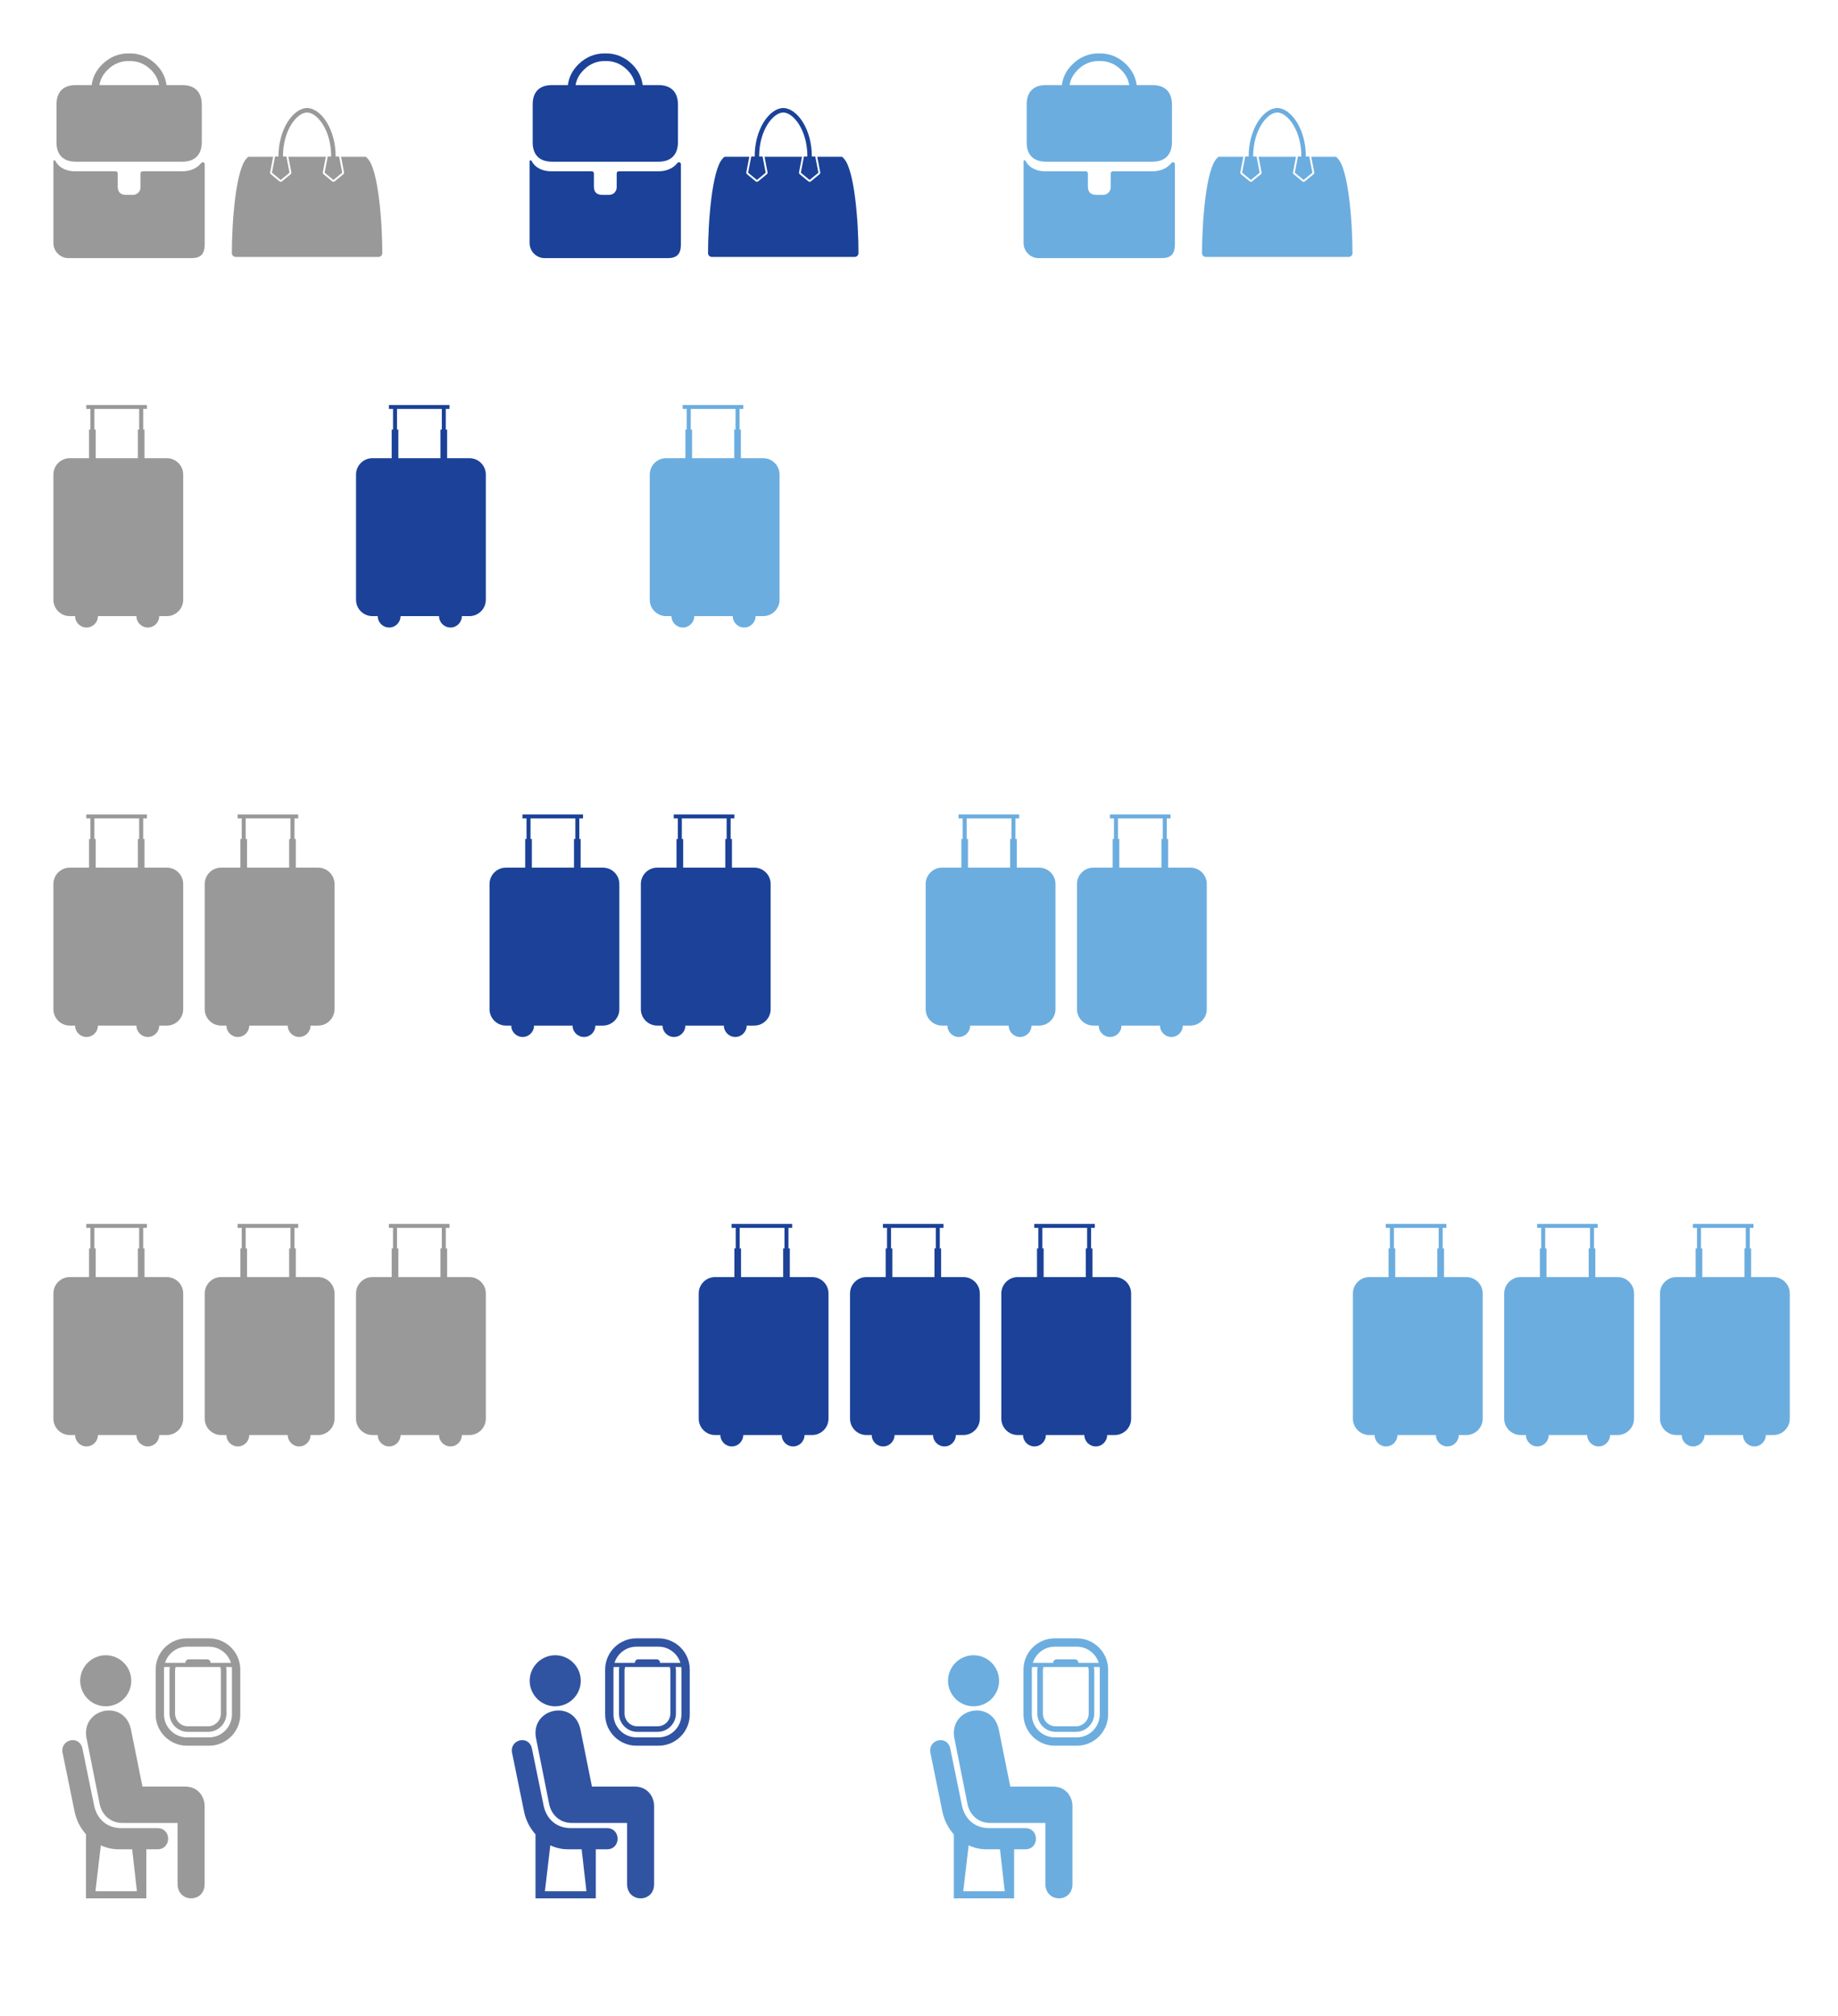 <?xml version="1.0" encoding="UTF-8" standalone="no"?>
<svg width="413px" height="453px" viewBox="0 0 413 453" version="1.1" xmlns="http://www.w3.org/2000/svg" xmlns:xlink="http://www.w3.org/1999/xlink">
    <!-- Generator: Sketch 47.1 (45422) - http://www.bohemiancoding.com/sketch -->
    <title>Artboard</title>
    <desc>Created with Sketch.</desc>
    <defs></defs>
    <g id="Page-1" stroke="none" stroke-width="1" fill="none" fill-rule="evenodd">
        <g id="Artboard" fill-rule="nonzero">
            <path d="M20.607,19.119 C20.814,17.358 21.633,15.75 23.033,14.393 C24.703,12.773 26.748,11.964 29.019,12.001 C31.289,11.964 33.316,12.773 34.986,14.393 C36.365,15.729 37.181,17.316 37.413,19.119 L40.99,19.119 C43.748,19.119 45.306,20.644 45.343,23.43 L45.343,31.96 L45.343,31.997 C45.306,34.784 43.767,36.328 40.99,36.328 L17.01,36.328 C14.233,36.328 12.694,34.803 12.694,31.997 L12.694,31.96 L12.694,23.449 C12.694,20.663 14.214,19.119 17.01,19.119 L20.607,19.119 Z M22.335,19.119 L35.742,19.119 C35.525,17.787 34.907,16.642 33.86,15.635 C32.49,14.317 30.895,13.677 29.056,13.715 C27.18,13.677 25.585,14.317 24.234,15.635 C23.173,16.67 22.54,17.81 22.335,19.119 Z M40.896,38.493 C42.679,38.493 44.255,37.853 45.193,36.648 C45.456,36.29 46,36.46 46,36.893 L46,55.025 C45.962,57.115 45.081,58 43.017,58 L15.396,58 C13.52,58 12,56.475 12,54.592 L12,36.253 C12,35.989 12.338,35.933 12.45,36.159 C13.22,37.684 14.89,38.493 16.916,38.493 L25.998,38.493 C26.242,38.493 26.448,38.7 26.448,38.945 L26.448,41.939 C26.467,43.163 27.086,43.784 28.306,43.784 L29.882,43.784 C30.82,43.784 31.571,43.031 31.571,42.09 L31.571,38.945 C31.571,38.7 31.777,38.493 32.021,38.493 L40.896,38.493 Z" id="Combined-Shape-Copy-3" fill="#999999"></path>
            <path d="M127.607,19.119 C127.814,17.358 128.633,15.75 130.033,14.393 C131.703,12.773 133.748,11.964 136.019,12.001 C138.289,11.964 140.316,12.773 141.986,14.393 C143.365,15.729 144.181,17.316 144.413,19.119 L147.99,19.119 C150.748,19.119 152.306,20.644 152.343,23.43 L152.343,31.96 L152.343,31.997 C152.306,34.784 150.767,36.328 147.99,36.328 L124.01,36.328 C121.233,36.328 119.694,34.803 119.694,31.997 L119.694,31.96 L119.694,23.449 C119.694,20.663 121.214,19.119 124.01,19.119 L127.607,19.119 Z M129.335,19.119 L142.742,19.119 C142.525,17.787 141.907,16.642 140.86,15.635 C139.49,14.317 137.895,13.677 136.056,13.715 C134.18,13.677 132.585,14.317 131.234,15.635 C130.173,16.67 129.54,17.81 129.335,19.119 Z M147.896,38.493 C149.679,38.493 151.255,37.853 152.193,36.648 C152.456,36.29 153,36.46 153,36.893 L153,55.025 C152.962,57.115 152.081,58 150.017,58 L122.396,58 C120.52,58 119,56.475 119,54.592 L119,36.253 C119,35.989 119.338,35.933 119.45,36.159 C120.22,37.684 121.89,38.493 123.916,38.493 L132.998,38.493 C133.242,38.493 133.448,38.7 133.448,38.945 L133.448,41.939 C133.467,43.163 134.086,43.784 135.306,43.784 L136.882,43.784 C137.82,43.784 138.571,43.031 138.571,42.09 L138.571,38.945 C138.571,38.7 138.777,38.493 139.021,38.493 L147.896,38.493 Z" id="Combined-Shape-Copy-4" fill="#1B4298"></path>
            <path d="M238.607,19.119 C238.814,17.358 239.633,15.75 241.033,14.393 C242.703,12.773 244.748,11.964 247.019,12.001 C249.289,11.964 251.316,12.773 252.986,14.393 C254.365,15.729 255.181,17.316 255.413,19.119 L258.99,19.119 C261.748,19.119 263.306,20.644 263.343,23.43 L263.343,31.96 L263.343,31.997 C263.306,34.784 261.767,36.328 258.99,36.328 L235.01,36.328 C232.233,36.328 230.694,34.803 230.694,31.997 L230.694,31.96 L230.694,23.449 C230.694,20.663 232.214,19.119 235.01,19.119 L238.607,19.119 Z M240.335,19.119 L253.742,19.119 C253.525,17.787 252.907,16.642 251.86,15.635 C250.49,14.317 248.895,13.677 247.056,13.715 C245.18,13.677 243.585,14.317 242.234,15.635 C241.173,16.67 240.54,17.81 240.335,19.119 Z M258.896,38.493 C260.679,38.493 262.255,37.853 263.193,36.648 C263.456,36.29 264,36.46 264,36.893 L264,55.025 C263.962,57.115 263.081,58 261.017,58 L233.396,58 C231.52,58 230,56.475 230,54.592 L230,36.253 C230,35.989 230.338,35.933 230.45,36.159 C231.22,37.684 232.89,38.493 234.916,38.493 L243.998,38.493 C244.242,38.493 244.448,38.7 244.448,38.945 L244.448,41.939 C244.467,43.163 245.086,43.784 246.306,43.784 L247.882,43.784 C248.82,43.784 249.571,43.031 249.571,42.09 L249.571,38.945 C249.571,38.7 249.777,38.493 250.021,38.493 L258.896,38.493 Z" id="Combined-Shape-Copy-5" fill="#6CADDF"></path>
            <g id="Group-8-Copy-3" transform="translate(52, 24)" fill="#999999">
                <path d="M24.194,11.166 L23.422,11.166 C23.422,8.27 22.698,5.516 21.379,3.413 C20.146,1.447 18.51,0.272 17,0.272 C15.49,0.272 13.852,1.447 12.621,3.413 C11.301,5.516 10.576,8.27 10.576,11.165 L9.805,11.165 L9.104,14.81 L11.079,16.436 L13.054,14.81 L12.352,11.165 L11.582,11.165 C11.582,5.13 14.789,1.279 17,1.279 C19.208,1.279 22.417,5.13 22.417,11.165 L21.645,11.165 L20.946,14.809 L22.919,16.436 L24.895,14.809 L24.194,11.166 Z" id="Shape"></path>
                <path d="M33.064,33.728 L33.066,33.728 C33.529,33.728 33.904,33.333 33.904,32.888 C33.904,26.093 33.037,14.051 30.585,11.6 C30.543,11.549 30.338,11.233 30.088,11.233 C29.837,11.233 24.632,11.232 24.632,11.232 L24.64,11.232 L24.639,11.232 L25.313,14.73 C25.34,14.881 25.286,15.036 25.166,15.133 L23.192,16.76 C23.114,16.824 23.019,16.855 22.924,16.856 C22.829,16.855 22.737,16.824 22.66,16.76 L20.88,15.296 L20.683,15.133 C20.635,15.093 20.599,15.042 20.573,14.987 C20.537,14.909 20.521,14.82 20.538,14.73 L21.211,11.232 L21.21,11.232 L12.799,11.232 L12.797,11.232 L13.47,14.73 C13.487,14.82 13.472,14.909 13.435,14.987 C13.409,15.042 13.374,15.093 13.325,15.133 L13.128,15.296 L11.348,16.76 C11.272,16.824 11.179,16.855 11.084,16.856 C10.99,16.855 10.895,16.824 10.817,16.76 L8.842,15.133 C8.723,15.036 8.668,14.881 8.696,14.73 L9.369,11.232 L9.368,11.232 C9.368,11.232 4.163,11.233 3.912,11.233 C3.662,11.233 3.458,11.549 3.415,11.6 C0.964,14.051 0.096,26.093 0.096,32.888 C0.096,33.333 0.471,33.728 0.935,33.728 L0.936,33.728 L33.064,33.728 Z" id="Shape"></path>
            </g>
            <g id="Group-8-Copy-4" transform="translate(159, 24)" fill="#1B4298">
                <path d="M24.194,11.166 L23.422,11.166 C23.422,8.27 22.698,5.516 21.379,3.413 C20.146,1.447 18.51,0.272 17,0.272 C15.49,0.272 13.852,1.447 12.621,3.413 C11.301,5.516 10.576,8.27 10.576,11.165 L9.805,11.165 L9.104,14.81 L11.079,16.436 L13.054,14.81 L12.352,11.165 L11.582,11.165 C11.582,5.13 14.789,1.279 17,1.279 C19.208,1.279 22.417,5.13 22.417,11.165 L21.645,11.165 L20.946,14.809 L22.919,16.436 L24.895,14.809 L24.194,11.166 Z" id="Shape"></path>
                <path d="M33.064,33.728 L33.066,33.728 C33.529,33.728 33.904,33.333 33.904,32.888 C33.904,26.093 33.037,14.051 30.585,11.6 C30.543,11.549 30.338,11.233 30.088,11.233 C29.837,11.233 24.632,11.232 24.632,11.232 L24.64,11.232 L24.639,11.232 L25.313,14.73 C25.34,14.881 25.286,15.036 25.166,15.133 L23.192,16.76 C23.114,16.824 23.019,16.855 22.924,16.856 C22.829,16.855 22.737,16.824 22.66,16.76 L20.88,15.296 L20.683,15.133 C20.635,15.093 20.599,15.042 20.573,14.987 C20.537,14.909 20.521,14.82 20.538,14.73 L21.211,11.232 L21.21,11.232 L12.799,11.232 L12.797,11.232 L13.47,14.73 C13.487,14.82 13.472,14.909 13.435,14.987 C13.409,15.042 13.374,15.093 13.325,15.133 L13.128,15.296 L11.348,16.76 C11.272,16.824 11.179,16.855 11.084,16.856 C10.99,16.855 10.895,16.824 10.817,16.76 L8.842,15.133 C8.723,15.036 8.668,14.881 8.696,14.73 L9.369,11.232 L9.368,11.232 C9.368,11.232 4.163,11.233 3.912,11.233 C3.662,11.233 3.458,11.549 3.415,11.6 C0.964,14.051 0.096,26.093 0.096,32.888 C0.096,33.333 0.471,33.728 0.935,33.728 L0.936,33.728 L33.064,33.728 Z" id="Shape"></path>
            </g>
            <g id="Group-8-Copy-5" transform="translate(270, 24)" fill="#6CADDF">
                <path d="M24.194,11.166 L23.422,11.166 C23.422,8.27 22.698,5.516 21.379,3.413 C20.146,1.447 18.51,0.272 17,0.272 C15.49,0.272 13.852,1.447 12.621,3.413 C11.301,5.516 10.576,8.27 10.576,11.165 L9.805,11.165 L9.104,14.81 L11.079,16.436 L13.054,14.81 L12.352,11.165 L11.582,11.165 C11.582,5.13 14.789,1.279 17,1.279 C19.208,1.279 22.417,5.13 22.417,11.165 L21.645,11.165 L20.946,14.809 L22.919,16.436 L24.895,14.809 L24.194,11.166 Z" id="Shape"></path>
                <path d="M33.064,33.728 L33.066,33.728 C33.529,33.728 33.904,33.333 33.904,32.888 C33.904,26.093 33.037,14.051 30.585,11.6 C30.543,11.549 30.338,11.233 30.088,11.233 C29.837,11.233 24.632,11.232 24.632,11.232 L24.64,11.232 L24.639,11.232 L25.313,14.73 C25.34,14.881 25.286,15.036 25.166,15.133 L23.192,16.76 C23.114,16.824 23.019,16.855 22.924,16.856 C22.829,16.855 22.737,16.824 22.66,16.76 L20.88,15.296 L20.683,15.133 C20.635,15.093 20.599,15.042 20.573,14.987 C20.537,14.909 20.521,14.82 20.538,14.73 L21.211,11.232 L21.21,11.232 L12.799,11.232 L12.797,11.232 L13.47,14.73 C13.487,14.82 13.472,14.909 13.435,14.987 C13.409,15.042 13.374,15.093 13.325,15.133 L13.128,15.296 L11.348,16.76 C11.272,16.824 11.179,16.855 11.084,16.856 C10.99,16.855 10.895,16.824 10.817,16.76 L8.842,15.133 C8.723,15.036 8.668,14.881 8.696,14.73 L9.369,11.232 L9.368,11.232 C9.368,11.232 4.163,11.233 3.912,11.233 C3.662,11.233 3.458,11.549 3.415,11.6 C0.964,14.051 0.096,26.093 0.096,32.888 C0.096,33.333 0.471,33.728 0.935,33.728 L0.936,33.728 L33.064,33.728 Z" id="Shape"></path>
            </g>
            <g id="Group-5" transform="translate(12, 91)" fill="#999999">
                <path d="M9.509,11.95 L9.509,5.516 L9.212,5.516 L9.212,0.886 L19.273,0.886 L19.273,5.516 L18.976,5.516 L18.976,11.95 L9.509,11.95 Z M25.494,11.95 L20.471,11.95 L20.471,5.516 L20.174,5.516 L20.174,0.886 L21.007,0.886 L21.007,0 L7.393,0 L7.393,0.886 L8.311,0.886 L8.311,5.516 L8.013,5.516 L8.013,11.95 L3.671,11.95 C1.652,11.95 0,13.602 0,15.621 L0,43.767 C0,45.786 1.652,47.438 3.671,47.438 L4.878,47.438 C4.878,48.853 6.026,50 7.44,50 C8.856,50 10.003,48.853 10.003,47.438 L18.655,47.438 C18.655,48.853 19.802,50 21.217,50 C22.632,50 23.779,48.853 23.779,47.438 L25.494,47.438 C27.513,47.438 29.165,45.786 29.165,43.767 L29.165,15.621 C29.165,13.602 27.513,11.95 25.494,11.95 L25.494,11.95 Z" id="Shape"></path>
            </g>
            <g id="Group-5-Copy" transform="translate(12, 183)" fill="#999999">
                <path d="M9.509,11.95 L9.509,5.516 L9.212,5.516 L9.212,0.886 L19.273,0.886 L19.273,5.516 L18.976,5.516 L18.976,11.95 L9.509,11.95 Z M25.494,11.95 L20.471,11.95 L20.471,5.516 L20.174,5.516 L20.174,0.886 L21.007,0.886 L21.007,0 L7.393,0 L7.393,0.886 L8.311,0.886 L8.311,5.516 L8.013,5.516 L8.013,11.95 L3.671,11.95 C1.652,11.95 0,13.602 0,15.621 L0,43.767 C0,45.786 1.652,47.438 3.671,47.438 L4.878,47.438 C4.878,48.853 6.026,50 7.44,50 C8.856,50 10.003,48.853 10.003,47.438 L18.655,47.438 C18.655,48.853 19.802,50 21.217,50 C22.632,50 23.779,48.853 23.779,47.438 L25.494,47.438 C27.513,47.438 29.165,45.786 29.165,43.767 L29.165,15.621 C29.165,13.602 27.513,11.95 25.494,11.95 L25.494,11.95 Z" id="Shape"></path>
            </g>
            <g id="Group-5-Copy-9" transform="translate(12, 275)" fill="#999999">
                <path d="M9.509,11.95 L9.509,5.516 L9.212,5.516 L9.212,0.886 L19.273,0.886 L19.273,5.516 L18.976,5.516 L18.976,11.95 L9.509,11.95 Z M25.494,11.95 L20.471,11.95 L20.471,5.516 L20.174,5.516 L20.174,0.886 L21.007,0.886 L21.007,0 L7.393,0 L7.393,0.886 L8.311,0.886 L8.311,5.516 L8.013,5.516 L8.013,11.95 L3.671,11.95 C1.652,11.95 0,13.602 0,15.621 L0,43.767 C0,45.786 1.652,47.438 3.671,47.438 L4.878,47.438 C4.878,48.853 6.026,50 7.44,50 C8.856,50 10.003,48.853 10.003,47.438 L18.655,47.438 C18.655,48.853 19.802,50 21.217,50 C22.632,50 23.779,48.853 23.779,47.438 L25.494,47.438 C27.513,47.438 29.165,45.786 29.165,43.767 L29.165,15.621 C29.165,13.602 27.513,11.95 25.494,11.95 L25.494,11.95 Z" id="Shape"></path>
            </g>
            <g id="Group-5-Copy-2" transform="translate(46, 183)" fill="#999999">
                <path d="M9.509,11.95 L9.509,5.516 L9.212,5.516 L9.212,0.886 L19.273,0.886 L19.273,5.516 L18.976,5.516 L18.976,11.95 L9.509,11.95 Z M25.494,11.95 L20.471,11.95 L20.471,5.516 L20.174,5.516 L20.174,0.886 L21.007,0.886 L21.007,0 L7.393,0 L7.393,0.886 L8.311,0.886 L8.311,5.516 L8.013,5.516 L8.013,11.95 L3.671,11.95 C1.652,11.95 0,13.602 0,15.621 L0,43.767 C0,45.786 1.652,47.438 3.671,47.438 L4.878,47.438 C4.878,48.853 6.026,50 7.44,50 C8.856,50 10.003,48.853 10.003,47.438 L18.655,47.438 C18.655,48.853 19.802,50 21.217,50 C22.632,50 23.779,48.853 23.779,47.438 L25.494,47.438 C27.513,47.438 29.165,45.786 29.165,43.767 L29.165,15.621 C29.165,13.602 27.513,11.95 25.494,11.95 L25.494,11.95 Z" id="Shape"></path>
            </g>
            <g id="Group-5-Copy-10" transform="translate(46, 275)" fill="#999999">
                <path d="M9.509,11.95 L9.509,5.516 L9.212,5.516 L9.212,0.886 L19.273,0.886 L19.273,5.516 L18.976,5.516 L18.976,11.95 L9.509,11.95 Z M25.494,11.95 L20.471,11.95 L20.471,5.516 L20.174,5.516 L20.174,0.886 L21.007,0.886 L21.007,0 L7.393,0 L7.393,0.886 L8.311,0.886 L8.311,5.516 L8.013,5.516 L8.013,11.95 L3.671,11.95 C1.652,11.95 0,13.602 0,15.621 L0,43.767 C0,45.786 1.652,47.438 3.671,47.438 L4.878,47.438 C4.878,48.853 6.026,50 7.44,50 C8.856,50 10.003,48.853 10.003,47.438 L18.655,47.438 C18.655,48.853 19.802,50 21.217,50 C22.632,50 23.779,48.853 23.779,47.438 L25.494,47.438 C27.513,47.438 29.165,45.786 29.165,43.767 L29.165,15.621 C29.165,13.602 27.513,11.95 25.494,11.95 L25.494,11.95 Z" id="Shape"></path>
            </g>
            <g id="Group-5-Copy-15" transform="translate(80, 275)" fill="#999999">
                <path d="M9.509,11.95 L9.509,5.516 L9.212,5.516 L9.212,0.886 L19.273,0.886 L19.273,5.516 L18.976,5.516 L18.976,11.95 L9.509,11.95 Z M25.494,11.95 L20.471,11.95 L20.471,5.516 L20.174,5.516 L20.174,0.886 L21.007,0.886 L21.007,0 L7.393,0 L7.393,0.886 L8.311,0.886 L8.311,5.516 L8.013,5.516 L8.013,11.95 L3.671,11.95 C1.652,11.95 0,13.602 0,15.621 L0,43.767 C0,45.786 1.652,47.438 3.671,47.438 L4.878,47.438 C4.878,48.853 6.026,50 7.44,50 C8.856,50 10.003,48.853 10.003,47.438 L18.655,47.438 C18.655,48.853 19.802,50 21.217,50 C22.632,50 23.779,48.853 23.779,47.438 L25.494,47.438 C27.513,47.438 29.165,45.786 29.165,43.767 L29.165,15.621 C29.165,13.602 27.513,11.95 25.494,11.95 L25.494,11.95 Z" id="Shape"></path>
            </g>
            <g id="Group-5-Copy-3" transform="translate(80, 91)" fill="#1B4298">
                <path d="M9.509,11.95 L9.509,5.516 L9.212,5.516 L9.212,0.886 L19.273,0.886 L19.273,5.516 L18.976,5.516 L18.976,11.95 L9.509,11.95 Z M25.494,11.95 L20.471,11.95 L20.471,5.516 L20.174,5.516 L20.174,0.886 L21.007,0.886 L21.007,0 L7.393,0 L7.393,0.886 L8.311,0.886 L8.311,5.516 L8.013,5.516 L8.013,11.95 L3.671,11.95 C1.652,11.95 0,13.602 0,15.621 L0,43.767 C0,45.786 1.652,47.438 3.671,47.438 L4.878,47.438 C4.878,48.853 6.026,50 7.44,50 C8.856,50 10.003,48.853 10.003,47.438 L18.655,47.438 C18.655,48.853 19.802,50 21.217,50 C22.632,50 23.779,48.853 23.779,47.438 L25.494,47.438 C27.513,47.438 29.165,45.786 29.165,43.767 L29.165,15.621 C29.165,13.602 27.513,11.95 25.494,11.95 L25.494,11.95 Z" id="Shape"></path>
            </g>
            <g id="Group-5-Copy-5" transform="translate(110, 183)" fill="#1B4298">
                <path d="M9.509,11.95 L9.509,5.516 L9.212,5.516 L9.212,0.886 L19.273,0.886 L19.273,5.516 L18.976,5.516 L18.976,11.95 L9.509,11.95 Z M25.494,11.95 L20.471,11.95 L20.471,5.516 L20.174,5.516 L20.174,0.886 L21.007,0.886 L21.007,0 L7.393,0 L7.393,0.886 L8.311,0.886 L8.311,5.516 L8.013,5.516 L8.013,11.95 L3.671,11.95 C1.652,11.95 0,13.602 0,15.621 L0,43.767 C0,45.786 1.652,47.438 3.671,47.438 L4.878,47.438 C4.878,48.853 6.026,50 7.44,50 C8.856,50 10.003,48.853 10.003,47.438 L18.655,47.438 C18.655,48.853 19.802,50 21.217,50 C22.632,50 23.779,48.853 23.779,47.438 L25.494,47.438 C27.513,47.438 29.165,45.786 29.165,43.767 L29.165,15.621 C29.165,13.602 27.513,11.95 25.494,11.95 L25.494,11.95 Z" id="Shape"></path>
            </g>
            <g id="Group-5-Copy-11" transform="translate(191, 275)" fill="#1B4298">
                <path d="M9.509,11.95 L9.509,5.516 L9.212,5.516 L9.212,0.886 L19.273,0.886 L19.273,5.516 L18.976,5.516 L18.976,11.95 L9.509,11.95 Z M25.494,11.95 L20.471,11.95 L20.471,5.516 L20.174,5.516 L20.174,0.886 L21.007,0.886 L21.007,0 L7.393,0 L7.393,0.886 L8.311,0.886 L8.311,5.516 L8.013,5.516 L8.013,11.95 L3.671,11.95 C1.652,11.95 0,13.602 0,15.621 L0,43.767 C0,45.786 1.652,47.438 3.671,47.438 L4.878,47.438 C4.878,48.853 6.026,50 7.44,50 C8.856,50 10.003,48.853 10.003,47.438 L18.655,47.438 C18.655,48.853 19.802,50 21.217,50 C22.632,50 23.779,48.853 23.779,47.438 L25.494,47.438 C27.513,47.438 29.165,45.786 29.165,43.767 L29.165,15.621 C29.165,13.602 27.513,11.95 25.494,11.95 L25.494,11.95 Z" id="Shape"></path>
            </g>
            <g id="Group-5-Copy-16" transform="translate(157, 275)" fill="#1B4298">
                <path d="M9.509,11.95 L9.509,5.516 L9.212,5.516 L9.212,0.886 L19.273,0.886 L19.273,5.516 L18.976,5.516 L18.976,11.95 L9.509,11.95 Z M25.494,11.95 L20.471,11.95 L20.471,5.516 L20.174,5.516 L20.174,0.886 L21.007,0.886 L21.007,0 L7.393,0 L7.393,0.886 L8.311,0.886 L8.311,5.516 L8.013,5.516 L8.013,11.95 L3.671,11.95 C1.652,11.95 0,13.602 0,15.621 L0,43.767 C0,45.786 1.652,47.438 3.671,47.438 L4.878,47.438 C4.878,48.853 6.026,50 7.44,50 C8.856,50 10.003,48.853 10.003,47.438 L18.655,47.438 C18.655,48.853 19.802,50 21.217,50 C22.632,50 23.779,48.853 23.779,47.438 L25.494,47.438 C27.513,47.438 29.165,45.786 29.165,43.767 L29.165,15.621 C29.165,13.602 27.513,11.95 25.494,11.95 L25.494,11.95 Z" id="Shape"></path>
            </g>
            <g id="Group-5-Copy-6" transform="translate(144, 183)" fill="#1B4298">
                <path d="M9.509,11.95 L9.509,5.516 L9.212,5.516 L9.212,0.886 L19.273,0.886 L19.273,5.516 L18.976,5.516 L18.976,11.95 L9.509,11.95 Z M25.494,11.95 L20.471,11.95 L20.471,5.516 L20.174,5.516 L20.174,0.886 L21.007,0.886 L21.007,0 L7.393,0 L7.393,0.886 L8.311,0.886 L8.311,5.516 L8.013,5.516 L8.013,11.95 L3.671,11.95 C1.652,11.95 0,13.602 0,15.621 L0,43.767 C0,45.786 1.652,47.438 3.671,47.438 L4.878,47.438 C4.878,48.853 6.026,50 7.44,50 C8.856,50 10.003,48.853 10.003,47.438 L18.655,47.438 C18.655,48.853 19.802,50 21.217,50 C22.632,50 23.779,48.853 23.779,47.438 L25.494,47.438 C27.513,47.438 29.165,45.786 29.165,43.767 L29.165,15.621 C29.165,13.602 27.513,11.95 25.494,11.95 L25.494,11.95 Z" id="Shape"></path>
            </g>
            <g id="Group-5-Copy-12" transform="translate(225, 275)" fill="#1B4298">
                <path d="M9.509,11.95 L9.509,5.516 L9.212,5.516 L9.212,0.886 L19.273,0.886 L19.273,5.516 L18.976,5.516 L18.976,11.95 L9.509,11.95 Z M25.494,11.95 L20.471,11.95 L20.471,5.516 L20.174,5.516 L20.174,0.886 L21.007,0.886 L21.007,0 L7.393,0 L7.393,0.886 L8.311,0.886 L8.311,5.516 L8.013,5.516 L8.013,11.95 L3.671,11.95 C1.652,11.95 0,13.602 0,15.621 L0,43.767 C0,45.786 1.652,47.438 3.671,47.438 L4.878,47.438 C4.878,48.853 6.026,50 7.44,50 C8.856,50 10.003,48.853 10.003,47.438 L18.655,47.438 C18.655,48.853 19.802,50 21.217,50 C22.632,50 23.779,48.853 23.779,47.438 L25.494,47.438 C27.513,47.438 29.165,45.786 29.165,43.767 L29.165,15.621 C29.165,13.602 27.513,11.95 25.494,11.95 L25.494,11.95 Z" id="Shape"></path>
            </g>
            <g id="Group-5-Copy-4" transform="translate(146, 91)" fill="#6CADDF">
                <path d="M9.509,11.95 L9.509,5.516 L9.212,5.516 L9.212,0.886 L19.273,0.886 L19.273,5.516 L18.976,5.516 L18.976,11.95 L9.509,11.95 Z M25.494,11.95 L20.471,11.95 L20.471,5.516 L20.174,5.516 L20.174,0.886 L21.007,0.886 L21.007,0 L7.393,0 L7.393,0.886 L8.311,0.886 L8.311,5.516 L8.013,5.516 L8.013,11.95 L3.671,11.95 C1.652,11.95 0,13.602 0,15.621 L0,43.767 C0,45.786 1.652,47.438 3.671,47.438 L4.878,47.438 C4.878,48.853 6.026,50 7.44,50 C8.856,50 10.003,48.853 10.003,47.438 L18.655,47.438 C18.655,48.853 19.802,50 21.217,50 C22.632,50 23.779,48.853 23.779,47.438 L25.494,47.438 C27.513,47.438 29.165,45.786 29.165,43.767 L29.165,15.621 C29.165,13.602 27.513,11.95 25.494,11.95 L25.494,11.95 Z" id="Shape"></path>
            </g>
            <g id="Group-5-Copy-7" transform="translate(208, 183)" fill="#6CADDF">
                <path d="M9.509,11.95 L9.509,5.516 L9.212,5.516 L9.212,0.886 L19.273,0.886 L19.273,5.516 L18.976,5.516 L18.976,11.95 L9.509,11.95 Z M25.494,11.95 L20.471,11.95 L20.471,5.516 L20.174,5.516 L20.174,0.886 L21.007,0.886 L21.007,0 L7.393,0 L7.393,0.886 L8.311,0.886 L8.311,5.516 L8.013,5.516 L8.013,11.95 L3.671,11.95 C1.652,11.95 0,13.602 0,15.621 L0,43.767 C0,45.786 1.652,47.438 3.671,47.438 L4.878,47.438 C4.878,48.853 6.026,50 7.44,50 C8.856,50 10.003,48.853 10.003,47.438 L18.655,47.438 C18.655,48.853 19.802,50 21.217,50 C22.632,50 23.779,48.853 23.779,47.438 L25.494,47.438 C27.513,47.438 29.165,45.786 29.165,43.767 L29.165,15.621 C29.165,13.602 27.513,11.95 25.494,11.95 L25.494,11.95 Z" id="Shape"></path>
            </g>
            <g id="Group-5-Copy-13" transform="translate(304, 275)" fill="#6CADDF">
                <path d="M9.509,11.95 L9.509,5.516 L9.212,5.516 L9.212,0.886 L19.273,0.886 L19.273,5.516 L18.976,5.516 L18.976,11.95 L9.509,11.95 Z M25.494,11.95 L20.471,11.95 L20.471,5.516 L20.174,5.516 L20.174,0.886 L21.007,0.886 L21.007,0 L7.393,0 L7.393,0.886 L8.311,0.886 L8.311,5.516 L8.013,5.516 L8.013,11.95 L3.671,11.95 C1.652,11.95 0,13.602 0,15.621 L0,43.767 C0,45.786 1.652,47.438 3.671,47.438 L4.878,47.438 C4.878,48.853 6.026,50 7.44,50 C8.856,50 10.003,48.853 10.003,47.438 L18.655,47.438 C18.655,48.853 19.802,50 21.217,50 C22.632,50 23.779,48.853 23.779,47.438 L25.494,47.438 C27.513,47.438 29.165,45.786 29.165,43.767 L29.165,15.621 C29.165,13.602 27.513,11.95 25.494,11.95 L25.494,11.95 Z" id="Shape"></path>
            </g>
            <g id="Group-5-Copy-8" transform="translate(242, 183)" fill="#6CADDF">
                <path d="M9.509,11.95 L9.509,5.516 L9.212,5.516 L9.212,0.886 L19.273,0.886 L19.273,5.516 L18.976,5.516 L18.976,11.95 L9.509,11.95 Z M25.494,11.95 L20.471,11.95 L20.471,5.516 L20.174,5.516 L20.174,0.886 L21.007,0.886 L21.007,0 L7.393,0 L7.393,0.886 L8.311,0.886 L8.311,5.516 L8.013,5.516 L8.013,11.95 L3.671,11.95 C1.652,11.95 0,13.602 0,15.621 L0,43.767 C0,45.786 1.652,47.438 3.671,47.438 L4.878,47.438 C4.878,48.853 6.026,50 7.44,50 C8.856,50 10.003,48.853 10.003,47.438 L18.655,47.438 C18.655,48.853 19.802,50 21.217,50 C22.632,50 23.779,48.853 23.779,47.438 L25.494,47.438 C27.513,47.438 29.165,45.786 29.165,43.767 L29.165,15.621 C29.165,13.602 27.513,11.95 25.494,11.95 L25.494,11.95 Z" id="Shape"></path>
            </g>
            <g id="Group-5-Copy-14" transform="translate(338, 275)" fill="#6CADDF">
                <path d="M9.509,11.95 L9.509,5.516 L9.212,5.516 L9.212,0.886 L19.273,0.886 L19.273,5.516 L18.976,5.516 L18.976,11.95 L9.509,11.95 Z M25.494,11.95 L20.471,11.95 L20.471,5.516 L20.174,5.516 L20.174,0.886 L21.007,0.886 L21.007,0 L7.393,0 L7.393,0.886 L8.311,0.886 L8.311,5.516 L8.013,5.516 L8.013,11.95 L3.671,11.95 C1.652,11.95 0,13.602 0,15.621 L0,43.767 C0,45.786 1.652,47.438 3.671,47.438 L4.878,47.438 C4.878,48.853 6.026,50 7.44,50 C8.856,50 10.003,48.853 10.003,47.438 L18.655,47.438 C18.655,48.853 19.802,50 21.217,50 C22.632,50 23.779,48.853 23.779,47.438 L25.494,47.438 C27.513,47.438 29.165,45.786 29.165,43.767 L29.165,15.621 C29.165,13.602 27.513,11.95 25.494,11.95 L25.494,11.95 Z" id="Shape"></path>
            </g>
            <g id="Group-5-Copy-17" transform="translate(373, 275)" fill="#6CADDF">
                <path d="M9.509,11.95 L9.509,5.516 L9.212,5.516 L9.212,0.886 L19.273,0.886 L19.273,5.516 L18.976,5.516 L18.976,11.95 L9.509,11.95 Z M25.494,11.95 L20.471,11.95 L20.471,5.516 L20.174,5.516 L20.174,0.886 L21.007,0.886 L21.007,0 L7.393,0 L7.393,0.886 L8.311,0.886 L8.311,5.516 L8.013,5.516 L8.013,11.95 L3.671,11.95 C1.652,11.95 0,13.602 0,15.621 L0,43.767 C0,45.786 1.652,47.438 3.671,47.438 L4.878,47.438 C4.878,48.853 6.026,50 7.44,50 C8.856,50 10.003,48.853 10.003,47.438 L18.655,47.438 C18.655,48.853 19.802,50 21.217,50 C22.632,50 23.779,48.853 23.779,47.438 L25.494,47.438 C27.513,47.438 29.165,45.786 29.165,43.767 L29.165,15.621 C29.165,13.602 27.513,11.95 25.494,11.95 L25.494,11.95 Z" id="Shape"></path>
            </g>
            <g id="noun_5844-copy-2" transform="translate(115, 368)" fill="#3154A2">
                <path d="M9.756,15.399 C12.929,15.389 15.494,12.822 15.497,9.659 C15.494,6.492 12.929,3.926 9.756,3.918 C6.597,3.927 4.032,6.492 4.016,9.659 C4.032,12.822 6.597,15.389 9.756,15.399 L9.756,15.399 Z" id="Shape"></path>
                <path d="M5.403,22.353 C4.376,15.763 13.889,13.759 15.411,20.516 L18.014,33.438 L27.683,33.438 C30.507,33.447 31.973,35.705 31.98,37.793 L31.98,55.353 C31.973,59.63 25.899,59.608 25.901,55.297 C25.899,51.279 25.901,41.609 25.901,41.609 L13.545,41.609 C10.67,41.613 8.865,39.639 8.401,37.368 L5.403,22.353 L5.403,22.353 Z" id="Shape"></path>
                <path d="M21.377,42.766 L13.235,42.766 C10.307,42.766 7.879,41.019 7.157,37.735 L4.527,24.898 C3.877,21.771 -0.511,22.788 0.059,25.829 L2.803,39.261 C3.239,41.186 4.143,42.846 5.335,44.165 L5.326,44.16 L5.326,56.939 L5.326,58.545 L7.253,58.545 L16.95,58.545 L18.878,58.545 L18.878,56.939 L18.878,47.52 L21.407,47.52 C24.567,47.513 24.579,42.766 21.377,42.766 Z M16.767,56.939 L7.443,56.939 L8.658,46.632 C9.894,47.206 11.224,47.518 12.557,47.52 L15.697,47.52 L16.767,56.939 Z" id="Shape"></path>
                <path d="M32.968,0.122 L28.001,0.122 C24.127,0.122 20.976,3.273 20.976,7.147 L20.976,17.219 C20.976,21.093 24.128,24.245 28.001,24.245 L32.968,24.245 C36.841,24.245 39.993,21.093 39.993,17.219 L39.993,7.147 C39.993,3.273 36.841,0.122 32.968,0.122 Z M28.001,1.997 L32.968,1.997 C35.271,1.997 37.233,3.529 37.886,5.625 L33.311,5.625 L33.311,5.598 C33.311,5.179 32.968,4.835 32.549,4.835 L28.419,4.835 C28.001,4.835 27.657,5.179 27.657,5.598 L27.657,5.625 L23.082,5.625 C23.735,3.529 25.698,1.997 28.001,1.997 Z M35.632,7.352 L35.632,17.013 C35.632,18.596 34.345,19.883 32.763,19.883 L28.205,19.883 C26.623,19.883 25.335,18.595 25.335,17.013 L25.335,7.352 C25.335,7.076 25.383,6.813 25.459,6.562 L35.509,6.562 C35.585,6.813 35.632,7.077 35.632,7.352 Z M38.117,17.219 C38.117,20.052 35.8,22.369 32.968,22.369 L28.001,22.369 C25.168,22.369 22.851,20.051 22.851,17.219 L22.851,7.147 C22.851,6.949 22.865,6.755 22.887,6.563 L24.173,6.563 C24.121,6.819 24.086,7.081 24.086,7.353 L24.086,17.014 C24.086,19.28 25.94,21.134 28.206,21.134 L32.763,21.134 C35.029,21.134 36.883,19.281 36.883,17.014 L36.883,7.352 C36.883,7.081 36.848,6.819 36.797,6.562 L38.083,6.562 C38.105,6.755 38.118,6.949 38.118,7.147 L38.118,17.219 L38.117,17.219 Z" id="Shape"></path>
            </g>
            <g id="noun_5844-copy-3" transform="translate(14, 368)" fill="#999999">
                <path d="M15.497,9.659 C15.494,6.492 12.929,3.926 9.756,3.918 C6.597,3.927 4.032,6.492 4.016,9.659 C4.032,12.822 6.597,15.389 9.756,15.399 C12.929,15.389 15.494,12.822 15.497,9.659 Z" id="Shape"></path>
                <path d="M15.411,20.516 L18.014,33.438 L27.683,33.438 C30.507,33.447 31.973,35.705 31.98,37.793 L31.98,55.353 C31.973,59.63 25.899,59.608 25.901,55.297 C25.899,51.279 25.901,41.609 25.901,41.609 L13.545,41.609 C10.67,41.613 8.865,39.639 8.401,37.368 L5.403,22.353 C4.376,15.763 13.889,13.759 15.411,20.516 Z" id="Shape"></path>
                <path d="M21.377,42.766 L13.235,42.766 C10.307,42.766 7.879,41.019 7.157,37.735 L4.527,24.898 C3.877,21.771 -0.511,22.788 0.059,25.829 L2.803,39.261 C3.239,41.186 4.143,42.846 5.335,44.165 L5.326,44.16 L5.326,56.939 L5.326,58.545 L7.253,58.545 L16.95,58.545 L18.878,58.545 L18.878,56.939 L18.878,47.52 L21.407,47.52 C24.567,47.513 24.579,42.766 21.377,42.766 Z M16.767,56.939 L7.443,56.939 L8.658,46.632 C9.894,47.206 11.224,47.518 12.557,47.52 L15.697,47.52 L16.767,56.939 Z" id="Shape"></path>
                <path d="M32.968,0.122 L28.001,0.122 C24.127,0.122 20.976,3.273 20.976,7.147 L20.976,17.219 C20.976,21.093 24.128,24.245 28.001,24.245 L32.968,24.245 C36.841,24.245 39.993,21.093 39.993,17.219 L39.993,7.147 C39.993,3.273 36.841,0.122 32.968,0.122 Z M28.001,1.997 L32.968,1.997 C35.271,1.997 37.233,3.529 37.886,5.625 L33.311,5.625 L33.311,5.598 C33.311,5.179 32.968,4.835 32.549,4.835 L28.419,4.835 C28.001,4.835 27.657,5.179 27.657,5.598 L27.657,5.625 L23.082,5.625 C23.735,3.529 25.698,1.997 28.001,1.997 Z M35.632,7.352 L35.632,17.013 C35.632,18.596 34.345,19.883 32.763,19.883 L28.205,19.883 C26.623,19.883 25.335,18.595 25.335,17.013 L25.335,7.352 C25.335,7.076 25.383,6.813 25.459,6.562 L35.509,6.562 C35.585,6.813 35.632,7.077 35.632,7.352 Z M38.117,17.219 C38.117,20.052 35.8,22.369 32.968,22.369 L28.001,22.369 C25.168,22.369 22.851,20.051 22.851,17.219 L22.851,7.147 C22.851,6.949 22.865,6.755 22.887,6.563 L24.173,6.563 C24.121,6.819 24.086,7.081 24.086,7.353 L24.086,17.014 C24.086,19.28 25.94,21.134 28.206,21.134 L32.763,21.134 C35.029,21.134 36.883,19.281 36.883,17.014 L36.883,7.352 C36.883,7.081 36.848,6.819 36.797,6.562 L38.083,6.562 C38.105,6.755 38.118,6.949 38.118,7.147 L38.118,17.219 L38.117,17.219 Z" id="Shape"></path>
            </g>
            <g id="noun_5844-copy-4" transform="translate(209, 368)" fill="#6CADDF">
                <path d="M9.756,15.399 C12.929,15.389 15.494,12.822 15.497,9.659 C15.494,6.492 12.929,3.926 9.756,3.918 C6.597,3.927 4.032,6.492 4.016,9.659 C4.032,12.822 6.597,15.389 9.756,15.399 L9.756,15.399 Z" id="Shape"></path>
                <path d="M5.403,22.353 C4.376,15.763 13.889,13.759 15.411,20.516 L18.014,33.438 L27.683,33.438 C30.507,33.447 31.973,35.705 31.98,37.793 L31.98,55.353 C31.973,59.63 25.899,59.608 25.901,55.297 C25.899,51.279 25.901,41.609 25.901,41.609 L13.545,41.609 C10.67,41.613 8.865,39.639 8.401,37.368 L5.403,22.353 L5.403,22.353 Z" id="Shape"></path>
                <path d="M21.377,42.766 L13.235,42.766 C10.307,42.766 7.879,41.019 7.157,37.735 L4.527,24.898 C3.877,21.771 -0.511,22.788 0.059,25.829 L2.803,39.261 C3.239,41.186 4.143,42.846 5.335,44.165 L5.326,44.16 L5.326,56.939 L5.326,58.545 L7.253,58.545 L16.95,58.545 L18.878,58.545 L18.878,56.939 L18.878,47.52 L21.407,47.52 C24.567,47.513 24.579,42.766 21.377,42.766 Z M16.767,56.939 L7.443,56.939 L8.658,46.632 C9.894,47.206 11.224,47.518 12.557,47.52 L15.697,47.52 L16.767,56.939 Z" id="Shape"></path>
                <path d="M32.968,0.122 L28.001,0.122 C24.127,0.122 20.976,3.273 20.976,7.147 L20.976,17.219 C20.976,21.093 24.128,24.245 28.001,24.245 L32.968,24.245 C36.841,24.245 39.993,21.093 39.993,17.219 L39.993,7.147 C39.993,3.273 36.841,0.122 32.968,0.122 Z M28.001,1.997 L32.968,1.997 C35.271,1.997 37.233,3.529 37.886,5.625 L33.311,5.625 L33.311,5.598 C33.311,5.179 32.968,4.835 32.549,4.835 L28.419,4.835 C28.001,4.835 27.657,5.179 27.657,5.598 L27.657,5.625 L23.082,5.625 C23.735,3.529 25.698,1.997 28.001,1.997 Z M35.632,7.352 L35.632,17.013 C35.632,18.596 34.345,19.883 32.763,19.883 L28.205,19.883 C26.623,19.883 25.335,18.595 25.335,17.013 L25.335,7.352 C25.335,7.076 25.383,6.813 25.459,6.562 L35.509,6.562 C35.585,6.813 35.632,7.077 35.632,7.352 Z M38.117,17.219 C38.117,20.052 35.8,22.369 32.968,22.369 L28.001,22.369 C25.168,22.369 22.851,20.051 22.851,17.219 L22.851,7.147 C22.851,6.949 22.865,6.755 22.887,6.563 L24.173,6.563 C24.121,6.819 24.086,7.081 24.086,7.353 L24.086,17.014 C24.086,19.28 25.94,21.134 28.206,21.134 L32.763,21.134 C35.029,21.134 36.883,19.281 36.883,17.014 L36.883,7.352 C36.883,7.081 36.848,6.819 36.797,6.562 L38.083,6.562 C38.105,6.755 38.118,6.949 38.118,7.147 L38.118,17.219 L38.117,17.219 Z" id="Shape"></path>
            </g>
        </g>
    </g>
</svg>